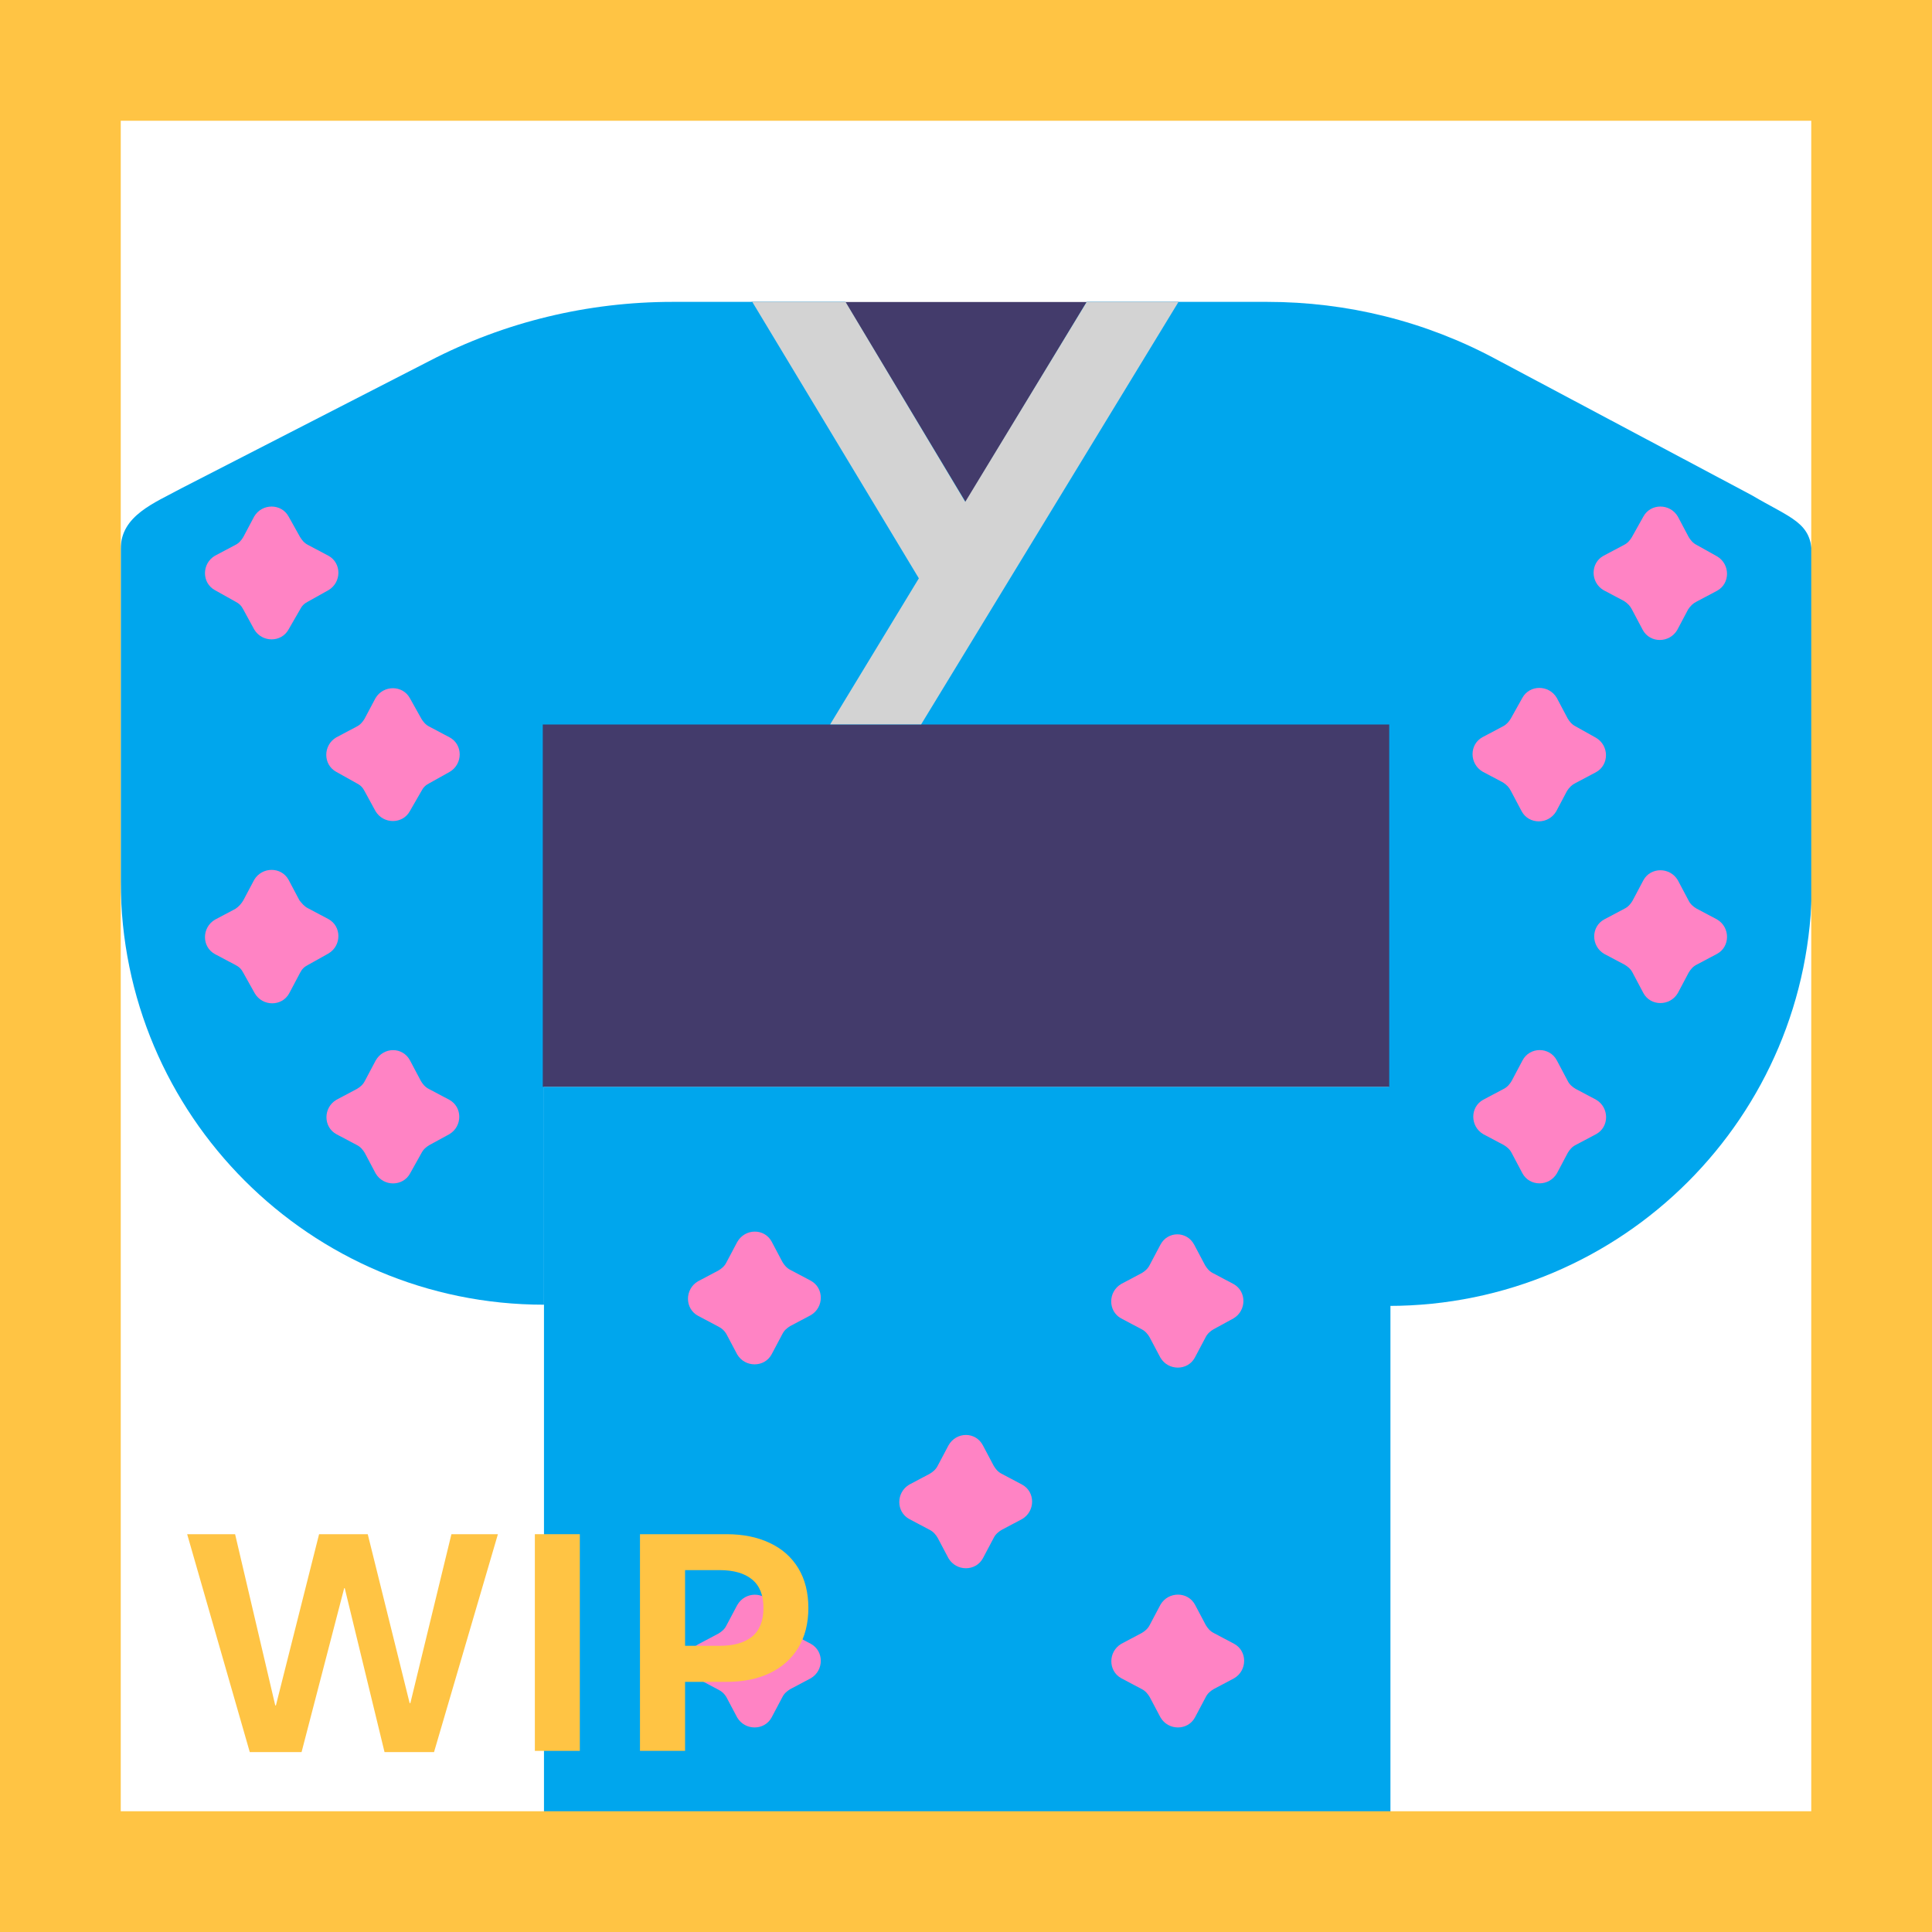 <svg width="32" height="32" viewBox="0 0 32 32" fill="none" xmlns="http://www.w3.org/2000/svg">
<rect x="12.448" y="5.002" width="7.072" height="7.072" fill="#433B6B"/>
<path d="M23.03 18H9.01V30.2H23.03V18Z" fill="#00A6ED"/>
<path d="M18.6 12.65L14 5H11.14C9.74 5 8.36 5.33 7.11 5.98L3 8.09C2.56 8.33 2 8.54 2 9.09V14.6C2 18.47 5.14 21.61 9.01 21.61V12.65H18.6Z" fill="#00A6ED"/>
<path d="M29.01 8.2L24.78 5.95C23.61 5.32 22.31 5 20.99 5H18L13.37 12.65H23V21.63C26.87 21.63 30.01 18.49 30.01 14.62V9.2C30.01 8.65 29.67 8.59 29.01 8.2Z" fill="#00A6ED"/>
<path d="M23.01 12H8.99V18H23.01V12Z" fill="#433B6B"/>
<path d="M4.78 8.555L4.97 8.895C5 8.945 5.04 8.995 5.1 9.025L5.44 9.205C5.66 9.325 5.66 9.645 5.44 9.775L5.1 9.965C5.04 9.995 5 10.035 4.97 10.095L4.78 10.425C4.66 10.645 4.34 10.645 4.21 10.425L4.03 10.095C4 10.035 3.96 9.995 3.9 9.965L3.56 9.775C3.34 9.655 3.34 9.335 3.56 9.205L3.9 9.025C3.96 8.995 4 8.945 4.03 8.895L4.21 8.555C4.34 8.335 4.66 8.335 4.78 8.555Z" fill="#FF83C4"/>
<path d="M6.789 11.564L6.979 11.904C7.009 11.954 7.049 12.004 7.109 12.034L7.449 12.214C7.669 12.334 7.669 12.654 7.449 12.784L7.109 12.974C7.049 13.004 7.009 13.044 6.979 13.104L6.789 13.434C6.669 13.654 6.349 13.654 6.219 13.434L6.039 13.104C6.009 13.044 5.969 13.004 5.909 12.974L5.569 12.784C5.349 12.664 5.349 12.344 5.569 12.214L5.909 12.034C5.969 12.004 6.009 11.954 6.039 11.904L6.219 11.564C6.349 11.344 6.669 11.344 6.789 11.564Z" fill="#FF83C4"/>
<path d="M4.78 14.573L4.96 14.913C5 14.963 5.04 15.013 5.1 15.043L5.44 15.223C5.66 15.343 5.66 15.663 5.44 15.793L5.1 15.983C5.04 16.013 5 16.053 4.97 16.113L4.79 16.453C4.67 16.673 4.35 16.673 4.22 16.453L4.03 16.113C4 16.053 3.96 16.013 3.9 15.983L3.56 15.803C3.34 15.683 3.34 15.363 3.56 15.233L3.9 15.053C3.96 15.013 4 14.963 4.03 14.913L4.21 14.573C4.34 14.353 4.66 14.353 4.78 14.573Z" fill="#FF83C4"/>
<path d="M6.792 17.566L6.972 17.906C7.002 17.956 7.042 18.006 7.102 18.036L7.442 18.216C7.662 18.336 7.662 18.656 7.442 18.786L7.112 18.966C7.062 18.996 7.012 19.036 6.982 19.096L6.792 19.436C6.672 19.656 6.352 19.656 6.222 19.436L6.042 19.096C6.012 19.046 5.972 18.996 5.912 18.966L5.572 18.786C5.352 18.666 5.352 18.346 5.572 18.216L5.912 18.036C5.962 18.006 6.012 17.966 6.042 17.906L6.222 17.566C6.352 17.336 6.672 17.336 6.792 17.566Z" fill="#FF83C4"/>
<path d="M27.22 8.555L27.03 8.895C27 8.945 26.96 8.995 26.9 9.025L26.56 9.205C26.34 9.325 26.34 9.645 26.56 9.775L26.9 9.955C26.96 9.995 27 10.035 27.03 10.095L27.21 10.435C27.33 10.655 27.65 10.655 27.78 10.435L27.96 10.095C28 10.035 28.04 9.995 28.1 9.965L28.44 9.785C28.66 9.665 28.66 9.345 28.44 9.215L28.1 9.025C28.04 8.995 28 8.945 27.97 8.895L27.79 8.555C27.66 8.335 27.34 8.335 27.22 8.555Z" fill="#FF83C4"/>
<path d="M25.215 11.559L25.025 11.899C24.995 11.95 24.955 11.999 24.895 12.03L24.555 12.21C24.335 12.329 24.335 12.649 24.555 12.78L24.895 12.96C24.955 12.999 24.995 13.04 25.025 13.1L25.205 13.44C25.325 13.659 25.645 13.659 25.775 13.44L25.955 13.1C25.995 13.04 26.035 12.999 26.095 12.97L26.435 12.79C26.655 12.669 26.655 12.35 26.435 12.22L26.095 12.03C26.035 11.999 25.995 11.95 25.965 11.899L25.785 11.559C25.655 11.339 25.335 11.339 25.215 11.559Z" fill="#FF83C4"/>
<path d="M27.22 14.579L27.04 14.919C27.01 14.969 26.97 15.019 26.91 15.049L26.57 15.229C26.35 15.349 26.35 15.669 26.57 15.799L26.91 15.979C26.96 16.009 27.01 16.049 27.04 16.109L27.22 16.449C27.34 16.669 27.66 16.669 27.79 16.449L27.97 16.109C28 16.059 28.04 16.009 28.1 15.979L28.44 15.799C28.66 15.679 28.66 15.359 28.44 15.229L28.1 15.049C28.05 15.019 28 14.979 27.97 14.919L27.79 14.579C27.66 14.359 27.34 14.359 27.22 14.579Z" fill="#FF83C4"/>
<path d="M25.217 17.565L25.037 17.905C25.007 17.955 24.967 18.005 24.907 18.035L24.567 18.215C24.347 18.335 24.347 18.655 24.567 18.785L24.907 18.965C24.957 18.995 25.007 19.035 25.037 19.095L25.217 19.435C25.337 19.655 25.657 19.655 25.787 19.435L25.967 19.095C25.997 19.045 26.037 18.995 26.097 18.965L26.437 18.785C26.657 18.665 26.657 18.345 26.437 18.215L26.097 18.035C26.047 18.005 25.997 17.965 25.967 17.905L25.787 17.565C25.667 17.335 25.337 17.335 25.217 17.565Z" fill="#FF83C4"/>
<path d="M19.78 20.617L19.96 20.957C19.99 21.007 20.03 21.057 20.09 21.087L20.43 21.267C20.65 21.387 20.65 21.707 20.43 21.837L20.1 22.017C20.05 22.047 20 22.087 19.97 22.147L19.79 22.487C19.67 22.707 19.35 22.707 19.22 22.487L19.04 22.147C19.01 22.097 18.97 22.047 18.91 22.017L18.57 21.837C18.35 21.717 18.35 21.397 18.57 21.267L18.91 21.087C18.96 21.057 19.01 21.017 19.04 20.957L19.22 20.617C19.34 20.387 19.66 20.387 19.78 20.617Z" fill="#FF83C4"/>
<path d="M16.28 23.94L16.46 24.28C16.49 24.33 16.53 24.38 16.59 24.41L16.93 24.59C17.15 24.71 17.15 25.03 16.93 25.16L16.59 25.34C16.54 25.37 16.49 25.41 16.46 25.47L16.28 25.81C16.16 26.03 15.84 26.03 15.71 25.81L15.53 25.47C15.5 25.42 15.46 25.37 15.4 25.34L15.06 25.16C14.84 25.04 14.84 24.72 15.06 24.59L15.4 24.41C15.45 24.38 15.5 24.34 15.53 24.28L15.71 23.94C15.84 23.71 16.16 23.71 16.28 23.94Z" fill="#FF83C4"/>
<path d="M12.78 20.563L12.96 20.903C12.99 20.953 13.03 21.003 13.09 21.033L13.43 21.213C13.65 21.333 13.65 21.653 13.43 21.783L13.09 21.963C13.04 21.993 12.99 22.033 12.96 22.093L12.78 22.433C12.66 22.653 12.34 22.653 12.21 22.433L12.03 22.093C12 22.043 11.96 22.003 11.9 21.973L11.56 21.793C11.34 21.673 11.34 21.353 11.56 21.223L11.9 21.043C11.95 21.013 12 20.973 12.03 20.913L12.21 20.573C12.34 20.343 12.66 20.343 12.78 20.563Z" fill="#FF83C4"/>
<path d="M19.792 26.577L19.972 26.917C20.002 26.967 20.042 27.017 20.102 27.047L20.442 27.227C20.662 27.347 20.662 27.667 20.442 27.797L20.102 27.977C20.052 28.007 20.002 28.047 19.972 28.107L19.792 28.447C19.672 28.667 19.352 28.667 19.222 28.447L19.042 28.107C19.012 28.057 18.972 28.007 18.912 27.977L18.572 27.797C18.352 27.677 18.352 27.357 18.572 27.227L18.912 27.047C18.962 27.017 19.012 26.977 19.042 26.917L19.222 26.577C19.352 26.357 19.672 26.357 19.792 26.577Z" fill="#FF83C4"/>
<path d="M12.78 26.577L12.96 26.917C12.99 26.967 13.03 27.017 13.09 27.047L13.43 27.227C13.65 27.347 13.65 27.667 13.43 27.797L13.09 27.977C13.04 28.007 12.99 28.047 12.96 28.107L12.78 28.447C12.66 28.667 12.34 28.667 12.21 28.447L12.03 28.107C12 28.057 11.96 28.017 11.9 27.987L11.56 27.807C11.34 27.687 11.34 27.367 11.56 27.237L11.9 27.057C11.95 27.027 12 26.987 12.03 26.927L12.21 26.587C12.34 26.357 12.66 26.357 12.78 26.577Z" fill="#FF83C4"/>
<path fill-rule="evenodd" clip-rule="evenodd" d="M15.988 8.312L14.004 5H12.46L15.219 9.579L13.75 11.998H15.257L19.52 5H18L15.988 8.312Z" fill="#D3D3D3"/>
<path d="M4.995 29.02H4.137L3.1 25.411H3.894L4.559 28.247H4.57L5.285 25.411H6.091L6.785 28.209H6.797L7.477 25.411H8.247L7.189 29.02H6.369L5.71 26.305H5.701L4.995 29.02Z" fill="#FFC444"/>
<path d="M9.604 29H8.859V25.411H9.604V29Z" fill="#FFC444"/>
<path d="M10.6 29V25.411H12.032C12.306 25.411 12.544 25.459 12.747 25.555C12.952 25.65 13.11 25.79 13.222 25.974C13.333 26.157 13.389 26.377 13.389 26.633C13.389 26.889 13.333 27.108 13.222 27.292C13.11 27.476 12.952 27.616 12.747 27.714C12.544 27.81 12.306 27.857 12.032 27.857H11.347V29H10.6ZM11.918 27.26C12.152 27.26 12.332 27.209 12.457 27.107C12.582 27.004 12.645 26.846 12.645 26.633C12.645 26.42 12.582 26.263 12.457 26.161C12.332 26.058 12.152 26.006 11.918 26.006H11.347V27.26H11.918Z" fill="#FFC444"/>
<path d="M0 0V-2H-2V0H0ZM32 0H34V-2H32V0ZM32 32V34H34V32H32ZM0 32H-2V34H0V32ZM0 2H32V-2H0V2ZM30 0V32H34V0H30ZM32 30H0V34H32V30ZM2 32V0H-2V32H2Z" fill="#FFC444"/>
</svg>
